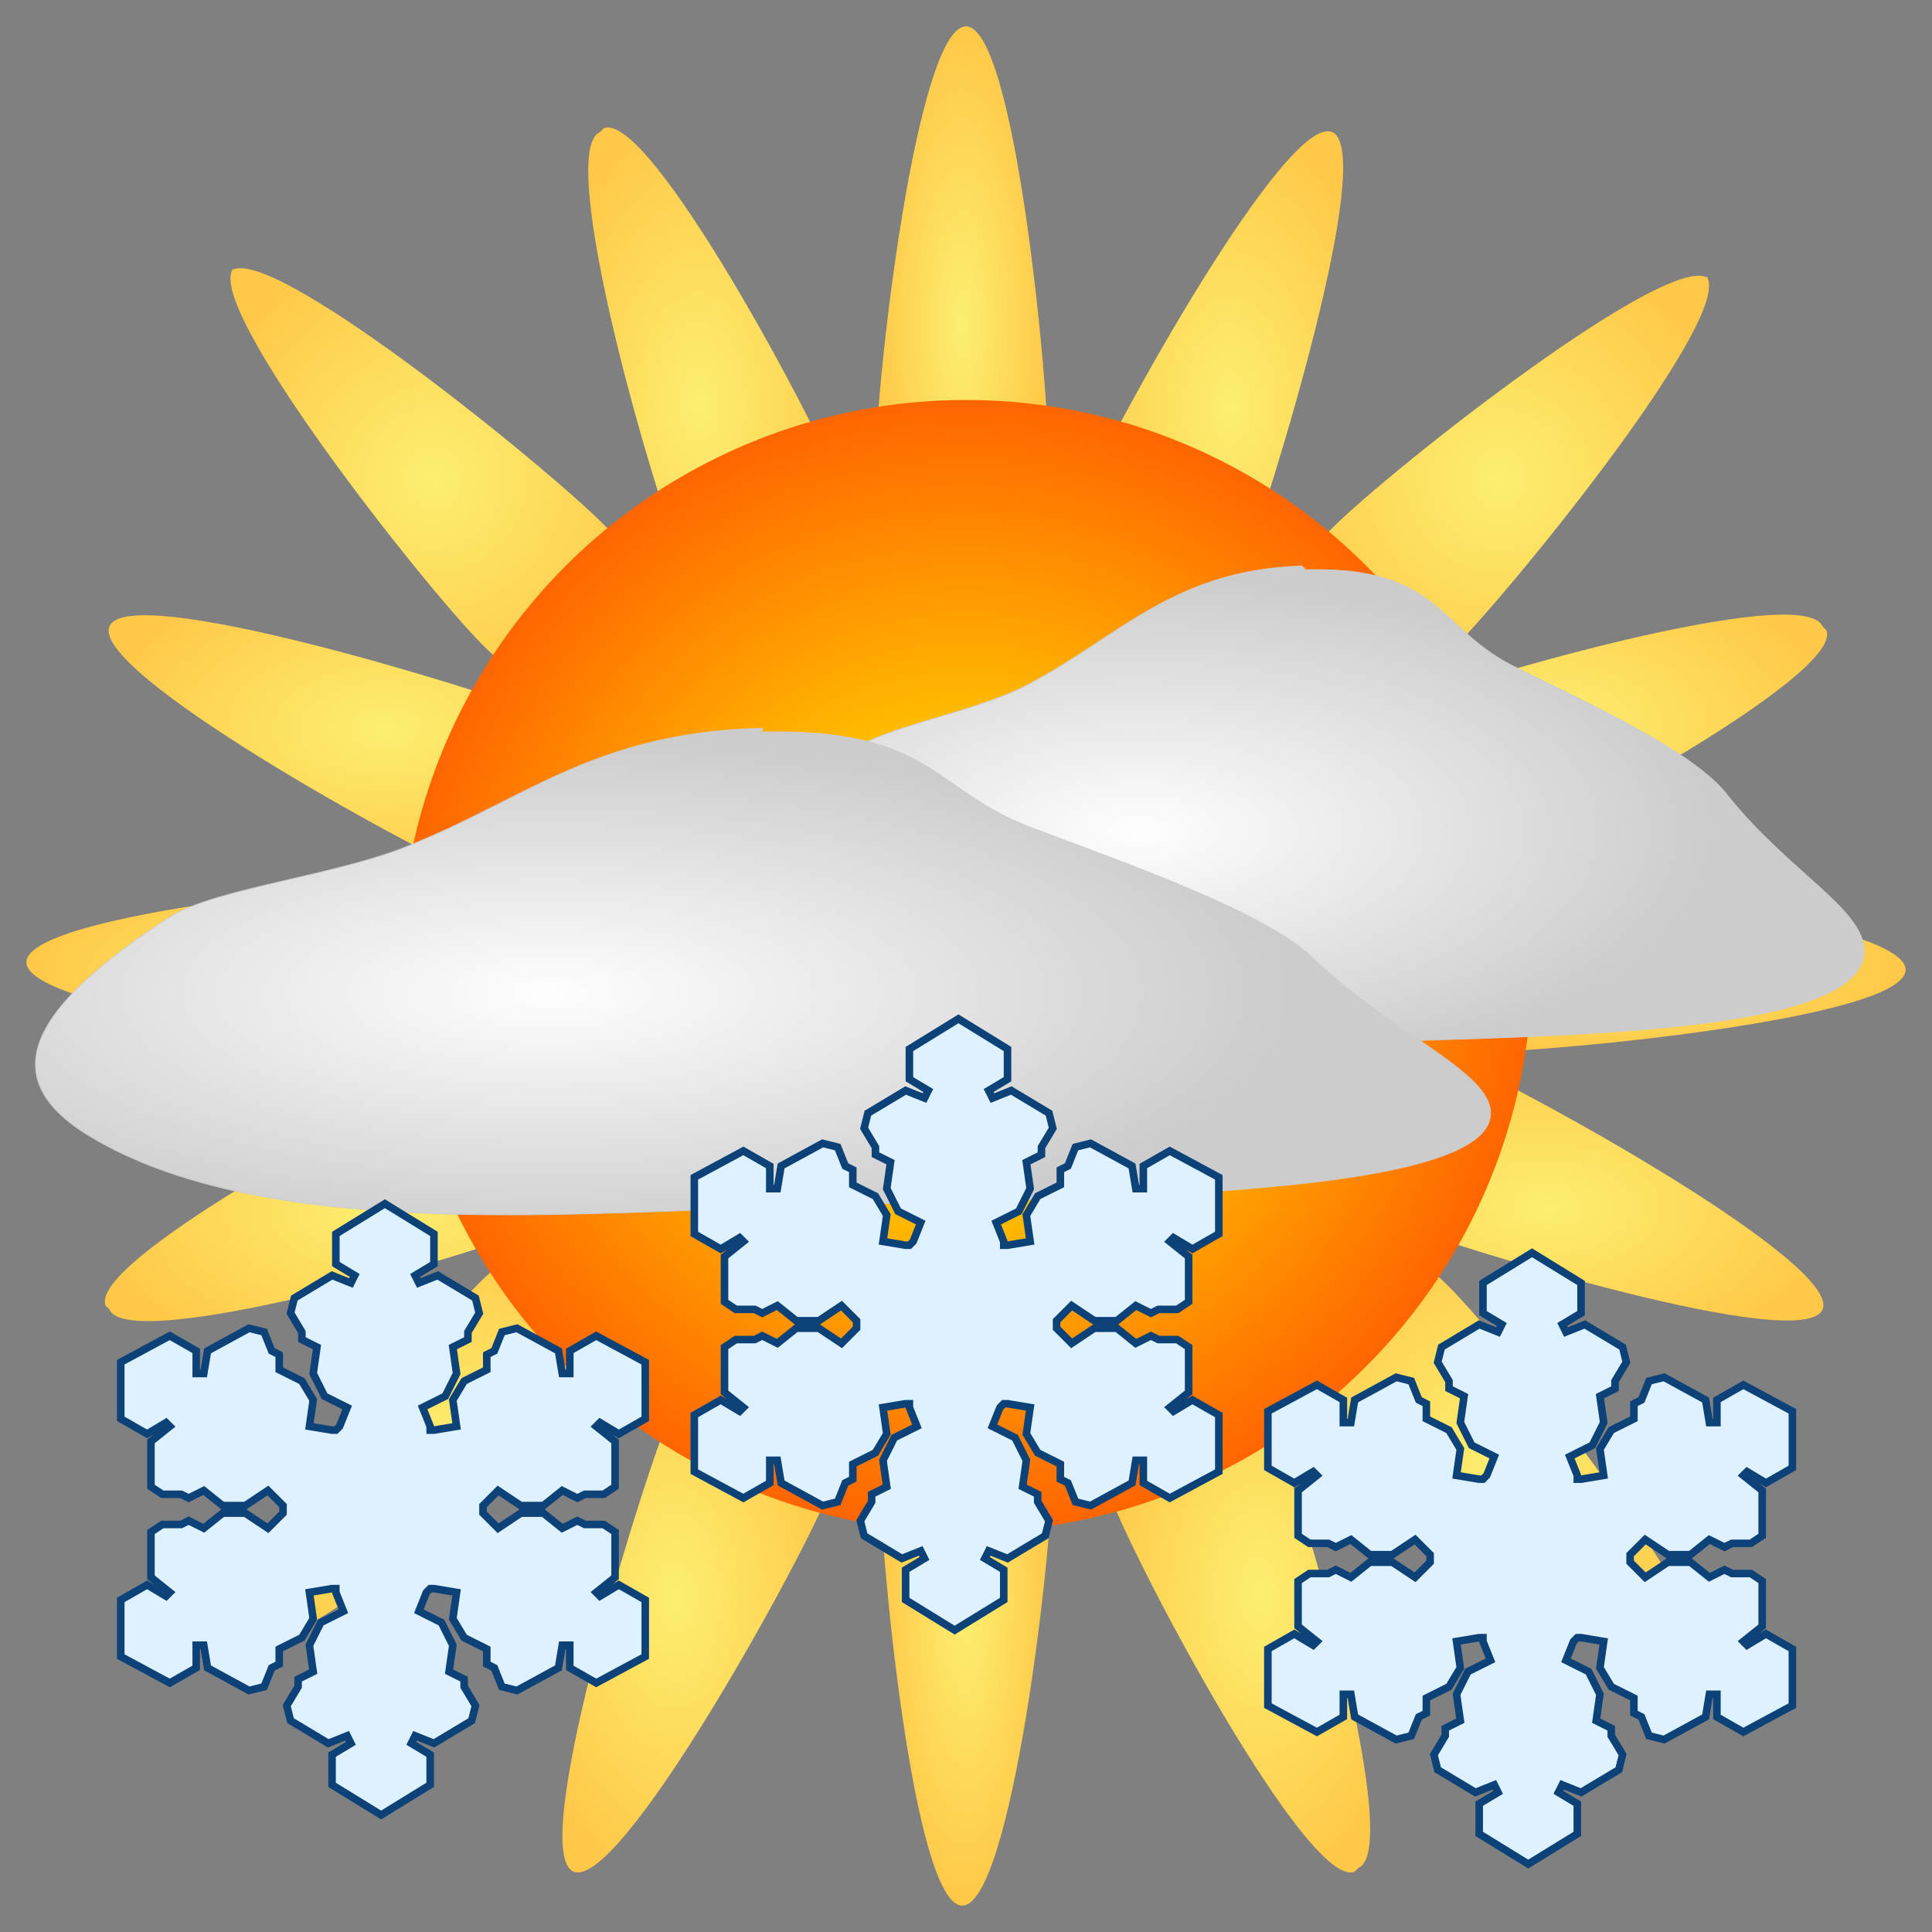 <?xml version="1.0" encoding="UTF-8"?>
<!DOCTYPE svg PUBLIC "-//W3C//DTD SVG 1.1//EN" "http://www.w3.org/Graphics/SVG/1.1/DTD/svg11.dtd">
<!-- Creator: CorelDRAW X6 -->
<svg xmlns="http://www.w3.org/2000/svg" xml:space="preserve" width="512px" height="512px" version="1.1" style="shape-rendering:geometricPrecision; text-rendering:geometricPrecision; image-rendering:optimizeQuality; fill-rule:evenodd; clip-rule:evenodd"
viewBox="0 0 512 512"
 xmlns:xlink="http://www.w3.org/1999/xlink">
 <rect x="0" y="0" width="512" height="512" fill="#808080" stroke="none"/>
 <defs>
  <style type="text/css">
   <![CDATA[
    .str0 {stroke:#CCCCCC;stroke-width:0.216}
    .str1 {stroke:#0C4278;stroke-width:2}
    .fil18 {fill:#DEF1FF}
    .fil5 {fill:url(#id0)}
    .fil10 {fill:url(#id1)}
    .fil2 {fill:url(#id2)}
    .fil12 {fill:url(#id3)}
    .fil0 {fill:url(#id4)}
    .fil9 {fill:url(#id5)}
    .fil7 {fill:url(#id6)}
    .fil17 {fill:url(#id7)}
    .fil16 {fill:url(#id8)}
    .fil15 {fill:url(#id9)}
    .fil4 {fill:url(#id10)}
    .fil11 {fill:url(#id11)}
    .fil3 {fill:url(#id12)}
    .fil13 {fill:url(#id13)}
    .fil1 {fill:url(#id14)}
    .fil8 {fill:url(#id15)}
    .fil6 {fill:url(#id16)}
    .fil14 {fill:url(#id17)}
   ]]>
  </style>
  <radialGradient id="id0" gradientUnits="objectBoundingBox" cx="56%" cy="50%" r="50%" fx="56%" fy="50%">
   <stop offset="0" style="stop-color:#FCEF70"/>
   <stop offset="1" style="stop-color:#FFC847"/>
  </radialGradient>
  <radialGradient id="id1" gradientUnits="objectBoundingBox" xlink:href="#id0" cx="52%" cy="51%" r="50%" fx="52%" fy="51%">
  </radialGradient>
  <radialGradient id="id2" gradientUnits="objectBoundingBox" xlink:href="#id0" cx="50%" cy="55%" r="50%" fx="50%" fy="55%">
  </radialGradient>
  <radialGradient id="id3" gradientUnits="objectBoundingBox" xlink:href="#id0" cx="50%" cy="50%" r="50%" fx="50%" fy="50%">
  </radialGradient>
  <radialGradient id="id4" gradientUnits="objectBoundingBox" xlink:href="#id0" cx="50%" cy="44%" r="50%" fx="50%" fy="44%">
  </radialGradient>
  <radialGradient id="id5" gradientUnits="objectBoundingBox" xlink:href="#id0" cx="51%" cy="48%" r="50%" fx="51%" fy="48%">
  </radialGradient>
  <radialGradient id="id6" gradientUnits="objectBoundingBox" xlink:href="#id0" cx="55%" cy="50%" r="50%" fx="55%" fy="50%">
  </radialGradient>
  <radialGradient id="id7" gradientUnits="objectBoundingBox" cx="37%" cy="52%" r="50%" fx="37%" fy="52%">
   <stop offset="0" style="stop-color:#FEFEFE"/>
   <stop offset="1" style="stop-color:#CCCCCC"/>
  </radialGradient>
  <radialGradient id="id8" gradientUnits="objectBoundingBox" cx="50%" cy="50%" r="50%" fx="50%" fy="50%">
   <stop offset="0" style="stop-color:yellow"/>
   <stop offset="1" style="stop-color:#FF6600"/>
  </radialGradient>
  <radialGradient id="id9" gradientUnits="objectBoundingBox" xlink:href="#id0" cx="50%" cy="50%" r="50%" fx="50%" fy="50%">
  </radialGradient>
  <radialGradient id="id10" gradientUnits="objectBoundingBox" xlink:href="#id0" cx="44%" cy="50%" r="50%" fx="44%" fy="50%">
  </radialGradient>
  <radialGradient id="id11" gradientUnits="objectBoundingBox" xlink:href="#id0" cx="48%" cy="49%" r="50%" fx="48%" fy="49%">
  </radialGradient>
  <radialGradient id="id12" gradientUnits="objectBoundingBox" xlink:href="#id0" cx="50%" cy="45%" r="50%" fx="50%" fy="45%">
  </radialGradient>
  <radialGradient id="id13" gradientUnits="objectBoundingBox" xlink:href="#id0" cx="50%" cy="50%" r="50%" fx="50%" fy="50%">
  </radialGradient>
  <radialGradient id="id14" gradientUnits="objectBoundingBox" xlink:href="#id0" cx="50%" cy="56%" r="50%" fx="50%" fy="56%">
  </radialGradient>
  <radialGradient id="id15" gradientUnits="objectBoundingBox" xlink:href="#id0" cx="49%" cy="52%" r="50%" fx="49%" fy="52%">
  </radialGradient>
  <radialGradient id="id16" gradientUnits="objectBoundingBox" xlink:href="#id0" cx="45%" cy="50%" r="50%" fx="45%" fy="50%">
  </radialGradient>
  <radialGradient id="id17" gradientUnits="objectBoundingBox" xlink:href="#id0" cx="50%" cy="50%" r="50%" fx="50%" fy="50%">
  </radialGradient>
 </defs>
 <g id="Layer_x0020_1">
  <g id="_929698480">
   <path class="fil0" d="M484 167c5,12 -79,57 -100,65 -21,9 -42,6 -47,-6 -5,-12 8,-28 29,-37 21,-9 112,-35 117,-23z"/>
   <path class="fil1" d="M28 346c-5,-12 79,-57 100,-65 21,-9 42,-6 47,6 5,12 -8,28 -29,37 -21,9 -112,35 -117,23z"/>
   <path class="fil2" d="M483 347c-5,12 -96,-16 -117,-24 -21,-9 -34,-25 -29,-37 5,-12 26,-14 47,-6 21,9 104,55 99,67z"/>
   <path class="fil3" d="M29 166c5,-12 96,16 117,24 21,9 34,25 29,37 -5,12 -26,14 -47,6 -21,-9 -104,-55 -99,-67z"/>
   <path class="fil4" d="M160 34c12,-5 57,79 65,100 9,21 6,42 -6,47 -12,5 -28,-8 -37,-29 -9,-21 -35,-112 -23,-117z"/>
   <path class="fil5" d="M359 496c-12,5 -57,-79 -65,-100 -9,-21 -6,-42 6,-47 12,-5 28,8 37,29 9,21 35,112 23,117z"/>
   <path class="fil6" d="M152 496c-12,-5 16,-96 24,-117 9,-21 25,-34 37,-29 12,5 14,26 6,47 -9,21 -55,104 -67,99z"/>
   <path class="fil7" d="M353 35c12,5 -16,96 -24,117 -9,21 -25,34 -37,29 -12,-5 -14,-26 -6,-47 9,-21 55,-104 67,-99z"/>
   <path class="fil8" d="M60 439c-9,-9 51,-83 67,-99 16,-16 36,-22 45,-13 9,9 3,29 -13,45 -16,16 -91,75 -100,66z"/>
   <path class="fil9" d="M452 73c9,9 -51,83 -67,99 -16,16 -36,22 -45,13 -9,-9 -3,-29 13,-45 16,-16 91,-75 100,-66z"/>
   <path class="fil10" d="M451 440c-9,9 -83,-51 -99,-67 -16,-16 -22,-36 -13,-45 9,-9 29,-3 45,13 16,16 75,91 66,100z"/>
   <path class="fil11" d="M61 72c9,-9 83,51 99,67 16,16 22,36 13,45 -9,9 -29,3 -45,-13 -16,-16 -75,-91 -66,-100z"/>
   <path class="fil12" d="M505 257c0,13 -95,22 -117,22 -23,0 -41,-10 -41,-23 0,-13 18,-23 41,-23 23,0 117,11 117,24z"/>
   <path class="fil13" d="M7 255c0,-13 95,-22 117,-22 23,0 41,10 41,23 0,13 -18,23 -41,23 -23,0 -117,-11 -117,-24z"/>
   <path class="fil14" d="M255 505c-13,0 -22,-95 -22,-117 0,-23 10,-41 23,-41 13,0 23,18 23,41 0,23 -11,117 -24,117z"/>
   <path class="fil15" d="M256 7c13,0 22,95 22,117 0,23 -10,41 -23,41 -13,0 -23,-18 -23,-41 0,-23 11,-117 24,-117z"/>
   <circle id="SunCore" class="fil16" cx="256" cy="256" r="150"/>
  </g>
  <path class="fil17 str0" d="M346 151c36,-1 35,16 56,26 18,9 47,22 56,34 16,20 36,30 36,41 0,25 -103,22 -148,25 -45,2 -106,8 -139,-20 -18,-15 -10,-33 17,-57 10,-8 36,-11 51,-20 22,-12 37,-29 70,-30z"/>
  <path class="fil17 str0" d="M202 194c46,-1 45,16 73,26 24,9 61,22 73,34 21,20 47,30 47,41 0,25 -133,22 -192,25 -59,2 -137,8 -181,-20 -23,-15 -14,-33 23,-57 13,-8 46,-11 66,-20 29,-12 48,-29 91,-30z"/>
  <path class="fil18 str1" d="M102 319l-13 8 0 8 5 3 -1 2 -5 -2 -10 6 -1 4 3 5 0 2 4 2 -1 7 3 6 6 3 -2 5 -1 1 -1 0 -6 -1 1 -7 -3 -5 -6 -3 0 -4 -2 -1 -2 -5 -4 -1 -11 6 -1 6 -2 0 0 -6 -7 -4 -13 7 0 0 0 0 0 15 7 4 5 -3 1 1 -5 4 0 12 3 2 5 0 2 1 4 -2 5 4 6 0 6 -4 4 4 0 1 0 1 -4 4 -6 -4 -6 0 -5 4 -4 -2 -2 1 -5 0 -3 2 0 12 5 4 -1 1 -5 -3 -7 4 0 15 0 0 0 0 13 7 7 -4 0 -6 2 0 1 6 11 6 4 -1 2 -5 2 -1 0 -4 6 -3 3 -5 -1 -7 6 -1 1 0 0 1 2 5 -6 3 -3 6 1 7 -4 2 0 2 -3 5 1 4 10 6 5 -2 1 2 -5 3 0 8 13 8 0 0 0 0 13 -8 0 -8 -5 -3 1 -2 5 2 10 -6 1 -4 -3 -5 0 -2 -4 -2 1 -7 -3 -6 -6 -3 2 -5 1 -1 1 0 6 1 -1 7 3 5 6 3 0 4 2 1 2 5 4 1 11 -6 1 -6 2 0 0 6 7 4 13 -7 0 0 0 0 0 -15 -7 -4 -5 3 -1 -1 5 -4 0 -12 -3 -2 -5 0 -2 -1 -4 2 -5 -4 -6 0 -6 4 -4 -4 0 -1 0 -1 4 -4 6 4 6 0 5 -4 4 2 2 -1 5 0 3 -2 0 -12 -5 -4 1 -1 5 3 7 -4 0 -15 0 0 0 0 -13 -7 -7 4 0 6 -2 0 -1 -6 -11 -6 -4 1 -2 5 -2 1 0 4 -6 3 -3 5 1 7 -6 1 -1 0 0 -1 -2 -5 6 -3 3 -6 -1 -7 4 -2 0 -2 3 -5 -1 -4 -10 -6 -5 2 -1 -2 5 -3 0 -8 -13 -8 0 0 0 0zm152 -49l-13 8 0 8 5 3 -1 2 -5 -2 -10 6 -1 4 3 5 0 2 4 2 -1 7 3 6 6 3 -2 5 -1 1 -1 0 -6 -1 1 -7 -3 -5 -6 -3 0 -4 -2 -1 -2 -5 -4 -1 -11 6 -1 6 -2 0 0 -6 -7 -4 -13 7 0 0 0 0 0 15 7 4 5 -3 1 1 -5 4 0 12 3 2 5 0 2 1 4 -2 5 4 6 0 6 -4 4 4 0 1 0 1 -4 4 -6 -4 -6 0 -5 4 -4 -2 -2 1 -5 0 -3 2 0 12 5 4 -1 1 -5 -3 -7 4 0 15 0 0 0 0 13 7 7 -4 0 -6 2 0 1 6 11 6 4 -1 2 -5 2 -1 0 -4 6 -3 3 -5 -1 -7 6 -1 1 0 0 1 2 5 -6 3 -3 6 1 7 -4 2 0 2 -3 5 1 4 10 6 5 -2 1 2 -5 3 0 8 13 8 0 0 0 0 13 -8 0 -8 -5 -3 1 -2 5 2 10 -6 1 -4 -3 -5 0 -2 -4 -2 1 -7 -3 -6 -6 -3 2 -5 1 -1 1 0 6 1 -1 7 3 5 6 3 0 4 2 1 2 5 4 1 11 -6 1 -6 2 0 0 6 7 4 13 -7 0 0 0 0 0 -15 -7 -4 -5 3 -1 -1 5 -4 0 -12 -3 -2 -5 0 -2 -1 -4 2 -5 -4 -6 0 -6 4 -4 -4 0 -1 0 -1 4 -4 6 4 6 0 5 -4 4 2 2 -1 5 0 3 -2 0 -12 -5 -4 1 -1 5 3 7 -4 0 -15 0 0 0 0 -13 -7 -7 4 0 6 -2 0 -1 -6 -11 -6 -4 1 -2 5 -2 1 0 4 -6 3 -3 5 1 7 -6 1 -1 0 0 -1 -2 -5 6 -3 3 -6 -1 -7 4 -2 0 -2 3 -5 -1 -4 -10 -6 -5 2 -1 -2 5 -3 0 -8 -13 -8 0 0 0 0zm152 62l-13 8 0 8 5 3 -1 2 -5 -2 -10 6 -1 4 3 5 0 2 4 2 -1 7 3 6 6 3 -2 5 -1 1 -1 0 -6 -1 1 -7 -3 -5 -6 -3 0 -4 -2 -1 -2 -5 -4 -1 -11 6 -1 6 -2 0 0 -6 -7 -4 -13 7 0 0 0 0 0 15 7 4 5 -3 1 1 -5 4 0 12 3 2 5 0 2 1 4 -2 5 4 6 0 6 -4 4 4 0 1 0 1 -4 4 -6 -4 -6 0 -5 4 -4 -2 -2 1 -5 0 -3 2 0 12 5 4 -1 1 -5 -3 -7 4 0 15 0 0 0 0 13 7 7 -4 0 -6 2 0 1 6 11 6 4 -1 2 -5 2 -1 0 -4 6 -3 3 -5 -1 -7 6 -1 1 0 0 1 2 5 -6 3 -3 6 1 7 -4 2 0 2 -3 5 1 4 10 6 5 -2 1 2 -5 3 0 8 13 8 0 0 0 0 13 -8 0 -8 -5 -3 1 -2 5 2 10 -6 1 -4 -3 -5 0 -2 -4 -2 1 -7 -3 -6 -6 -3 2 -5 1 -1 1 0 6 1 -1 7 3 5 6 3 0 4 2 1 2 5 4 1 11 -6 1 -6 2 0 0 6 7 4 13 -7 0 0 0 0 0 -15 -7 -4 -5 3 -1 -1 5 -4 0 -12 -3 -2 -5 0 -2 -1 -4 2 -5 -4 -6 0 -6 4 -4 -4 0 -1 0 -1 4 -4 6 4 6 0 5 -4 4 2 2 -1 5 0 3 -2 0 -12 -5 -4 1 -1 5 3 7 -4 0 -15 0 0 0 0 -13 -7 -7 4 0 6 -2 0 -1 -6 -11 -6 -4 1 -2 5 -2 1 0 4 -6 3 -3 5 1 7 -6 1 -1 0 0 -1 -2 -5 6 -3 3 -6 -1 -7 4 -2 0 -2 3 -5 -1 -4 -10 -6 -5 2 -1 -2 5 -3 0 -8 -13 -8 0 0 0 0z"/>
 </g>
</svg>
